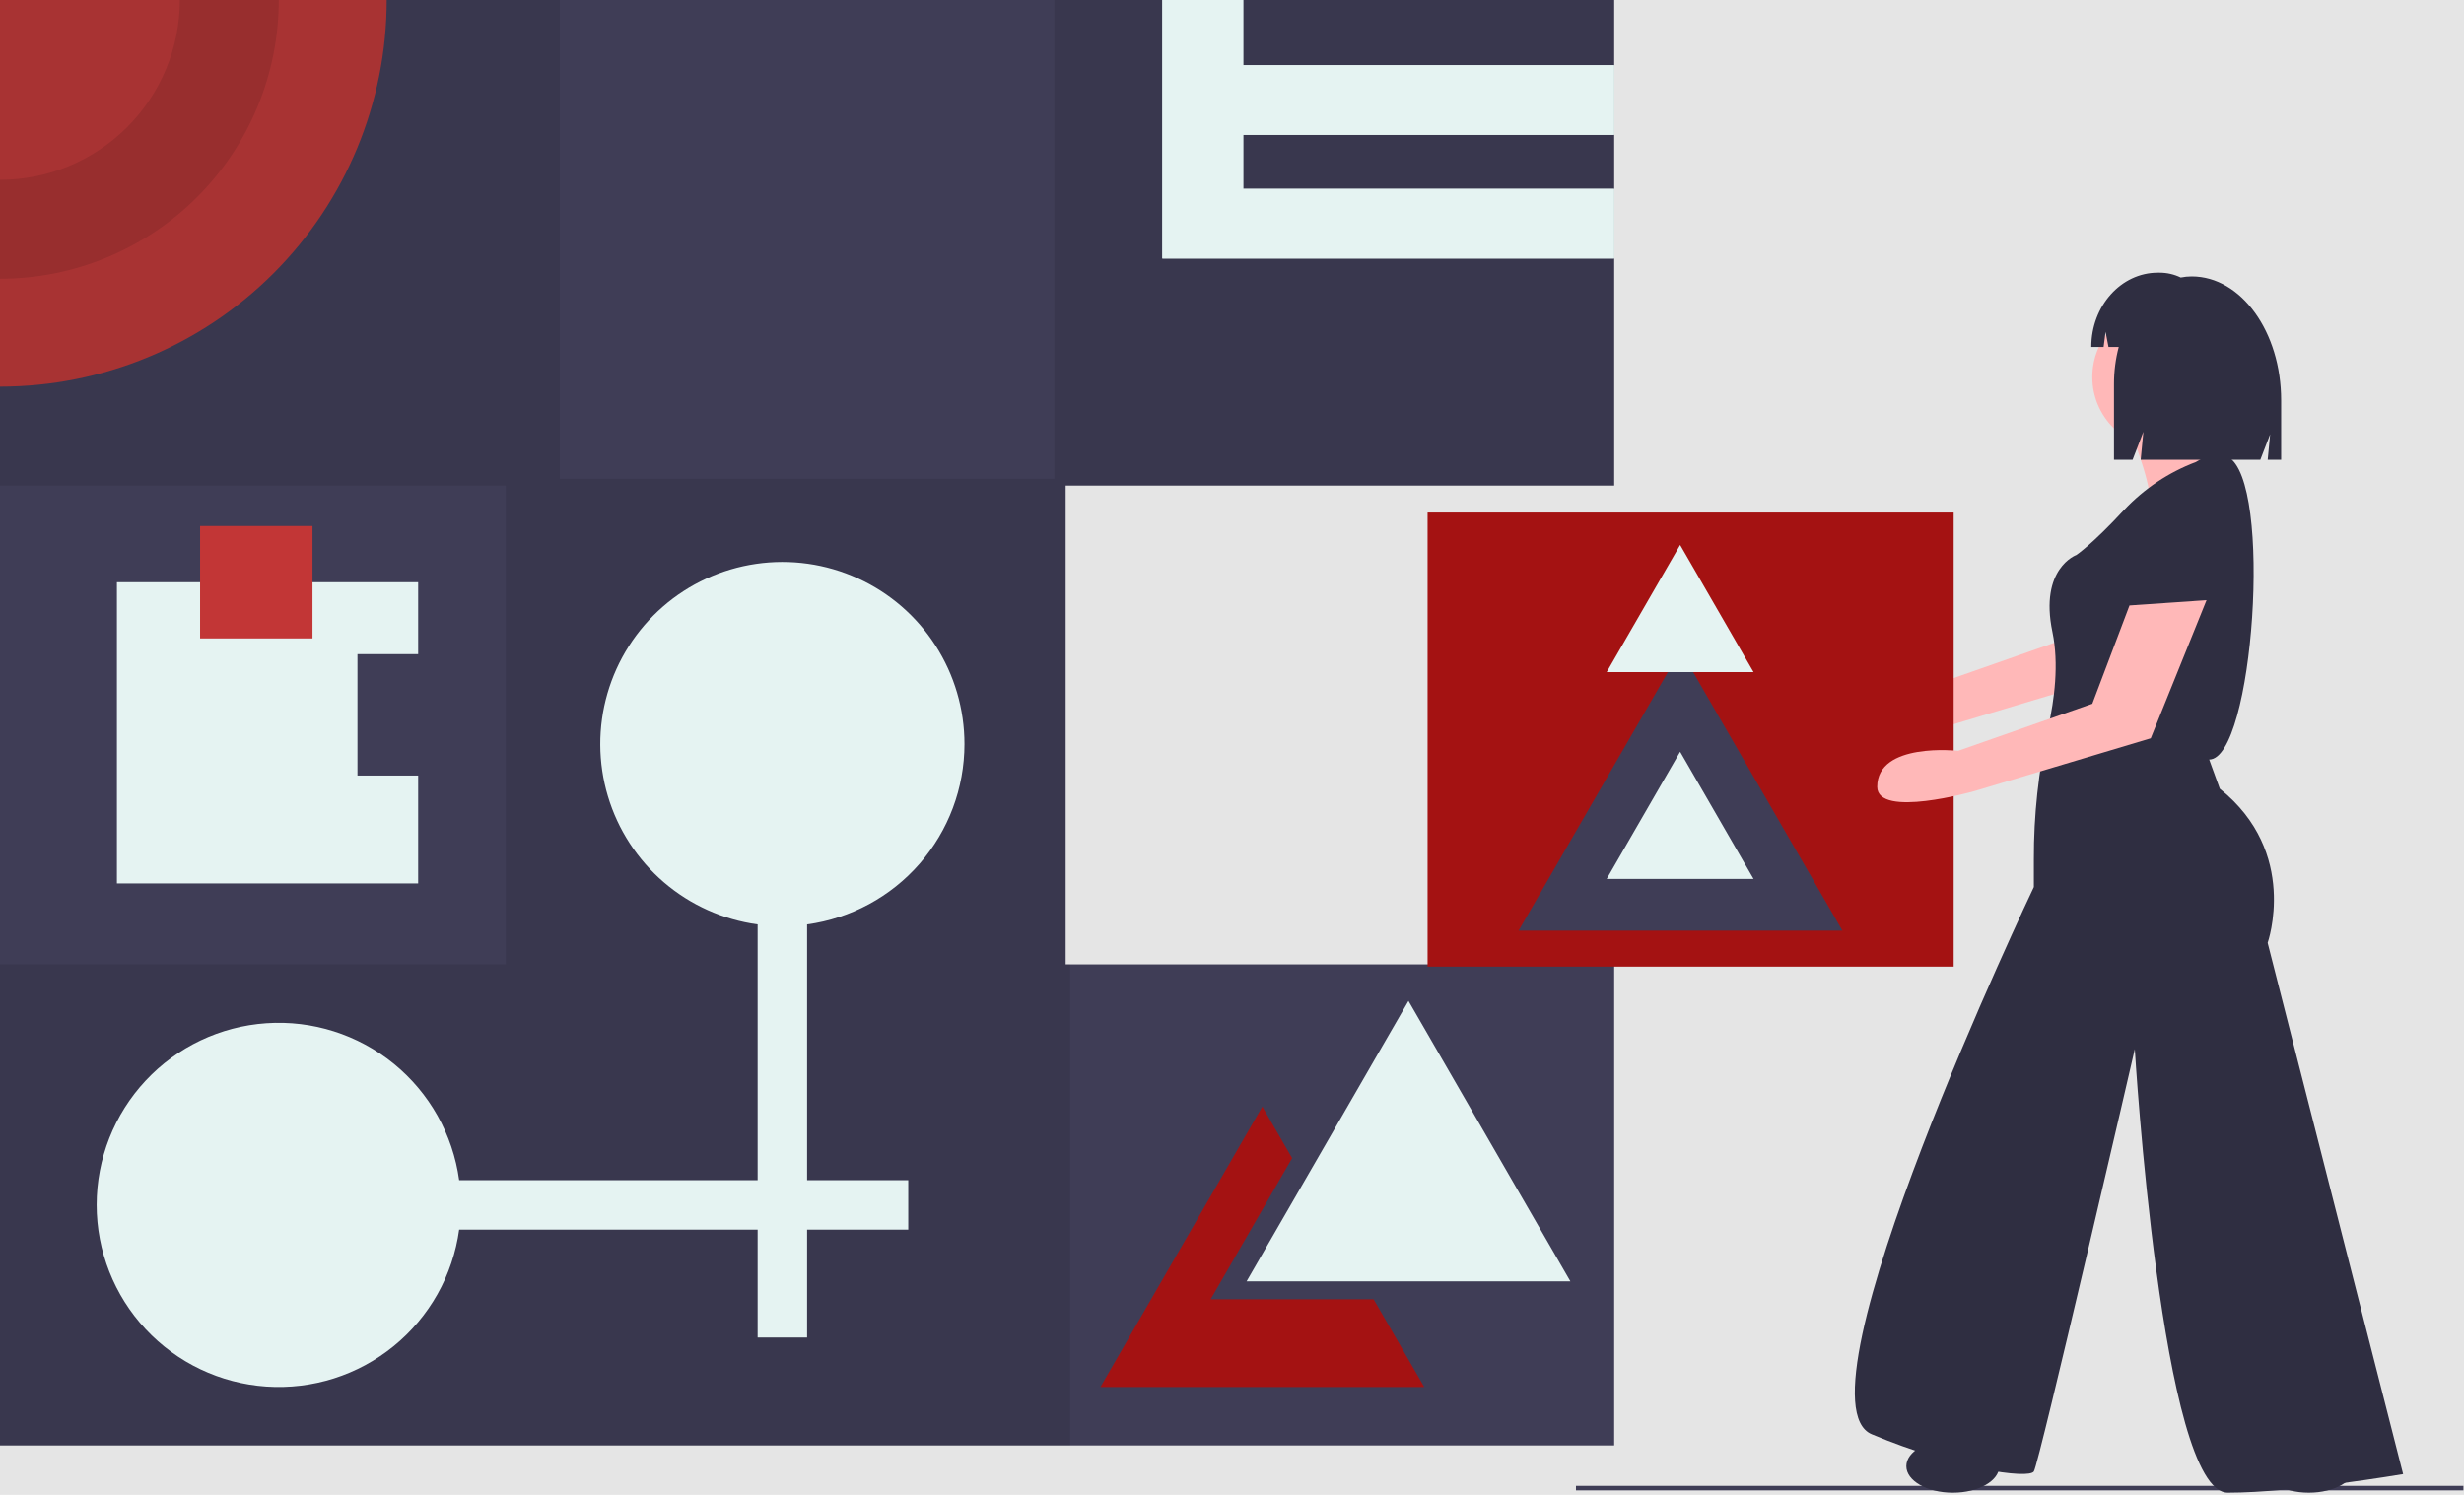 <svg width="1096" height="665" viewBox="0 0 1096 665" fill="none" xmlns="http://www.w3.org/2000/svg">
<rect width="1096" height="665" fill="#E5E5E5"/>
<g id="undraw_abstract_x68e 1" clip-path="url(#clip0)">
<path id="Vector" d="M1095.74 661H701V663H1095.74V661Z" fill="#3F3D56"/>
<path id="Vector_2" d="M474 429V216H718V0H0V643H718V429H474Z" fill="#3F3D56"/>
<path id="Vector_3" d="M718 60V29H553V0H517V29V60V84V115H553H718V84H553V60H718Z" fill="#E5F3F2"/>
<path id="Vector_4" opacity="0.1" d="M718 216V0H469V213H249V0H0V216H225V429H0V643H476V429H474V216H718Z" fill="black"/>
<path id="Vector_5" d="M172 0C171.999 45.617 153.877 89.365 121.621 121.621C89.365 153.877 45.617 171.999 0 172V0H172Z" fill="#A83333"/>
<path id="Vector_6" opacity="0.1" d="M80 0C79.999 21.217 71.57 41.565 56.568 56.568C41.565 71.57 21.217 79.999 0 80V124C32.886 123.999 64.426 110.934 87.68 87.68C110.934 64.426 123.999 32.886 124 0H80Z" fill="black"/>
<path id="Vector_7" d="M718 60V29H553V0H517V29V60V84V115H553H718V84H553V60H718Z" fill="#E5F3F2"/>
<path id="Vector_8" d="M429 331C429.003 315.449 424.528 300.225 416.112 287.149C407.695 274.072 395.692 263.694 381.536 257.255C367.381 250.817 351.671 248.589 336.283 250.839C320.895 253.088 306.48 259.72 294.76 269.941C283.04 280.163 274.51 293.542 270.189 308.481C265.868 323.42 265.939 339.287 270.394 354.187C274.848 369.087 283.497 382.389 295.308 392.506C307.119 402.622 321.593 409.125 337 411.236V525H204.236C201.449 504.662 191.043 486.141 175.122 473.181C159.202 460.222 138.955 453.791 118.474 455.188C97.993 456.585 78.807 465.706 64.794 480.708C50.781 495.709 42.987 515.472 42.987 536C42.987 556.528 50.781 576.291 64.794 591.292C78.807 606.294 97.993 615.415 118.474 616.812C138.955 618.209 159.202 611.778 175.122 598.818C191.043 585.859 201.449 567.338 204.236 547H337V595H359V547H404V525H359V411.236C378.393 408.578 396.168 398.987 409.037 384.236C421.905 369.486 428.997 350.575 429 331Z" fill="#E5F3F2"/>
<path id="Vector_9" d="M626.5 445.263L662.508 507.631L698.517 570H626.5H554.483L590.492 507.631L626.5 445.263Z" fill="#E5F3F2"/>
<path id="Vector_10" d="M610.5 578H538.483L574.492 515.631L574.742 515.198L561.5 492.263L525.492 554.631L489.483 617H561.5H633.517L611 578H610.5Z" fill="#A41212"/>
<path id="Vector_11" d="M159 345V291H186V259H52V393H186V345H159Z" fill="#E5F3F2"/>
<path id="Vector_12" d="M139 234H89V284H139V234Z" fill="#C23636"/>
<path id="Vector_13" d="M937.032 239.849L920.488 283.572L860.824 304.507C860.824 304.507 824.824 300.507 824.824 320.507C824.824 334.688 867.824 322.507 867.824 322.507L946.486 298.935L971.302 237.485L937.032 239.849Z" fill="#FFB8B8"/>
<path id="Vector_14" d="M869 228H635V430H869V228Z" fill="#A41212"/>
<path id="Vector_15" d="M747.5 289.263L783.508 351.631L819.517 414H747.5H675.483L711.492 351.631L747.5 289.263Z" fill="#3F3D56"/>
<path id="Vector_16" d="M747.331 334.415L763.665 362.708L780 391H747.331H714.661L730.996 362.708L747.331 334.415Z" fill="#E5F3F2"/>
<path id="Vector_17" d="M747.331 242.415L763.665 270.708L780 299H747.331H714.661L730.996 270.708L747.331 242.415Z" fill="#E5F3F2"/>
<path id="Vector_18" d="M972.024 211.438C972.024 211.438 955.48 209.074 947.208 239.799C938.936 270.523 936.573 272.887 936.573 272.887C936.573 272.887 985.023 279.977 986.205 277.614C987.386 275.25 996.84 218.528 972.024 211.438Z" fill="#2F2E41"/>
<path id="Vector_19" d="M962.57 199.62C980.192 199.62 994.477 185.335 994.477 167.714C994.477 150.093 980.192 135.808 962.57 135.808C944.949 135.808 930.664 150.093 930.664 167.714C930.664 185.335 944.949 199.62 962.57 199.62Z" fill="#FFB8B8"/>
<path id="Vector_20" d="M948.39 193.712C948.39 193.712 959.025 220.891 955.48 224.436C951.935 227.982 999.203 232.708 999.203 232.708C999.203 232.708 1002.75 214.983 988.568 204.347C988.568 204.347 982.659 186.622 983.841 183.076C985.023 179.531 948.39 193.712 948.39 193.712Z" fill="#FFB8B8"/>
<path id="Vector_21" d="M976.751 205.529C964.638 210.103 953.726 217.378 944.845 226.8C930.664 242.162 923.574 246.889 923.574 246.889C923.574 246.889 907.03 252.798 912.938 281.159C915.893 295.339 913.825 311.292 911.018 323.7C906.731 342.956 904.6 362.629 904.666 382.356V394.603C904.666 394.603 795.948 622.674 832.582 638.037C869.215 653.399 902.303 658.126 904.666 654.581C907.03 651.035 949.571 466.688 949.571 466.688C949.571 466.688 961.389 664.034 990.931 664.034C1020.47 664.034 1068.92 655.762 1068.92 655.762L1008.66 419.419C1008.66 419.419 1022.84 379.241 987.386 350.88L982.659 337.881C1002.26 337.891 1011.23 213.811 990.931 203.165C990.931 203.166 986.205 199.62 976.751 205.529Z" fill="#2F2E41"/>
<path id="Vector_22" d="M947.208 269.342L930.664 313.065L871 334C871 334 835 330 835 350C835 364.181 878 352 878 352L956.662 328.427L981.478 266.978L947.208 269.342Z" fill="#FFB8B8"/>
<path id="Vector_23" d="M868.624 664.034C880.045 664.034 889.304 658.744 889.304 652.217C889.304 645.691 880.045 640.4 868.624 640.4C857.203 640.4 847.944 645.691 847.944 652.217C847.944 658.744 857.203 664.034 868.624 664.034Z" fill="#2F2E41"/>
<path id="Vector_24" d="M1026.97 664.034C1038.4 664.034 1047.65 658.744 1047.65 652.217C1047.65 645.691 1038.4 640.4 1026.97 640.4C1015.55 640.4 1006.29 645.691 1006.29 652.217C1006.29 658.744 1015.55 664.034 1026.97 664.034Z" fill="#2F2E41"/>
<path id="Vector_25" d="M974.887 122.971H974.887C973.245 122.975 971.606 123.138 969.995 123.458C967.084 122.045 963.89 121.309 960.655 121.305H959.807C943.462 121.305 930.212 136.095 930.212 154.34V154.34H935.689L936.573 147.608L937.87 154.34H942.432C941.013 159.742 940.301 165.305 940.313 170.89V204.514H948.594L953.388 192.056L952.189 204.514H1005.41L1009.77 193.189L1008.68 204.514H1014.67V178.113C1014.67 147.659 996.86 122.971 974.887 122.971Z" fill="#2F2E41"/>
</g>
<defs>
<clipPath id="clip0">
<rect width="1095.74" height="664.034" fill="white"/>
</clipPath>
</defs>
</svg>
